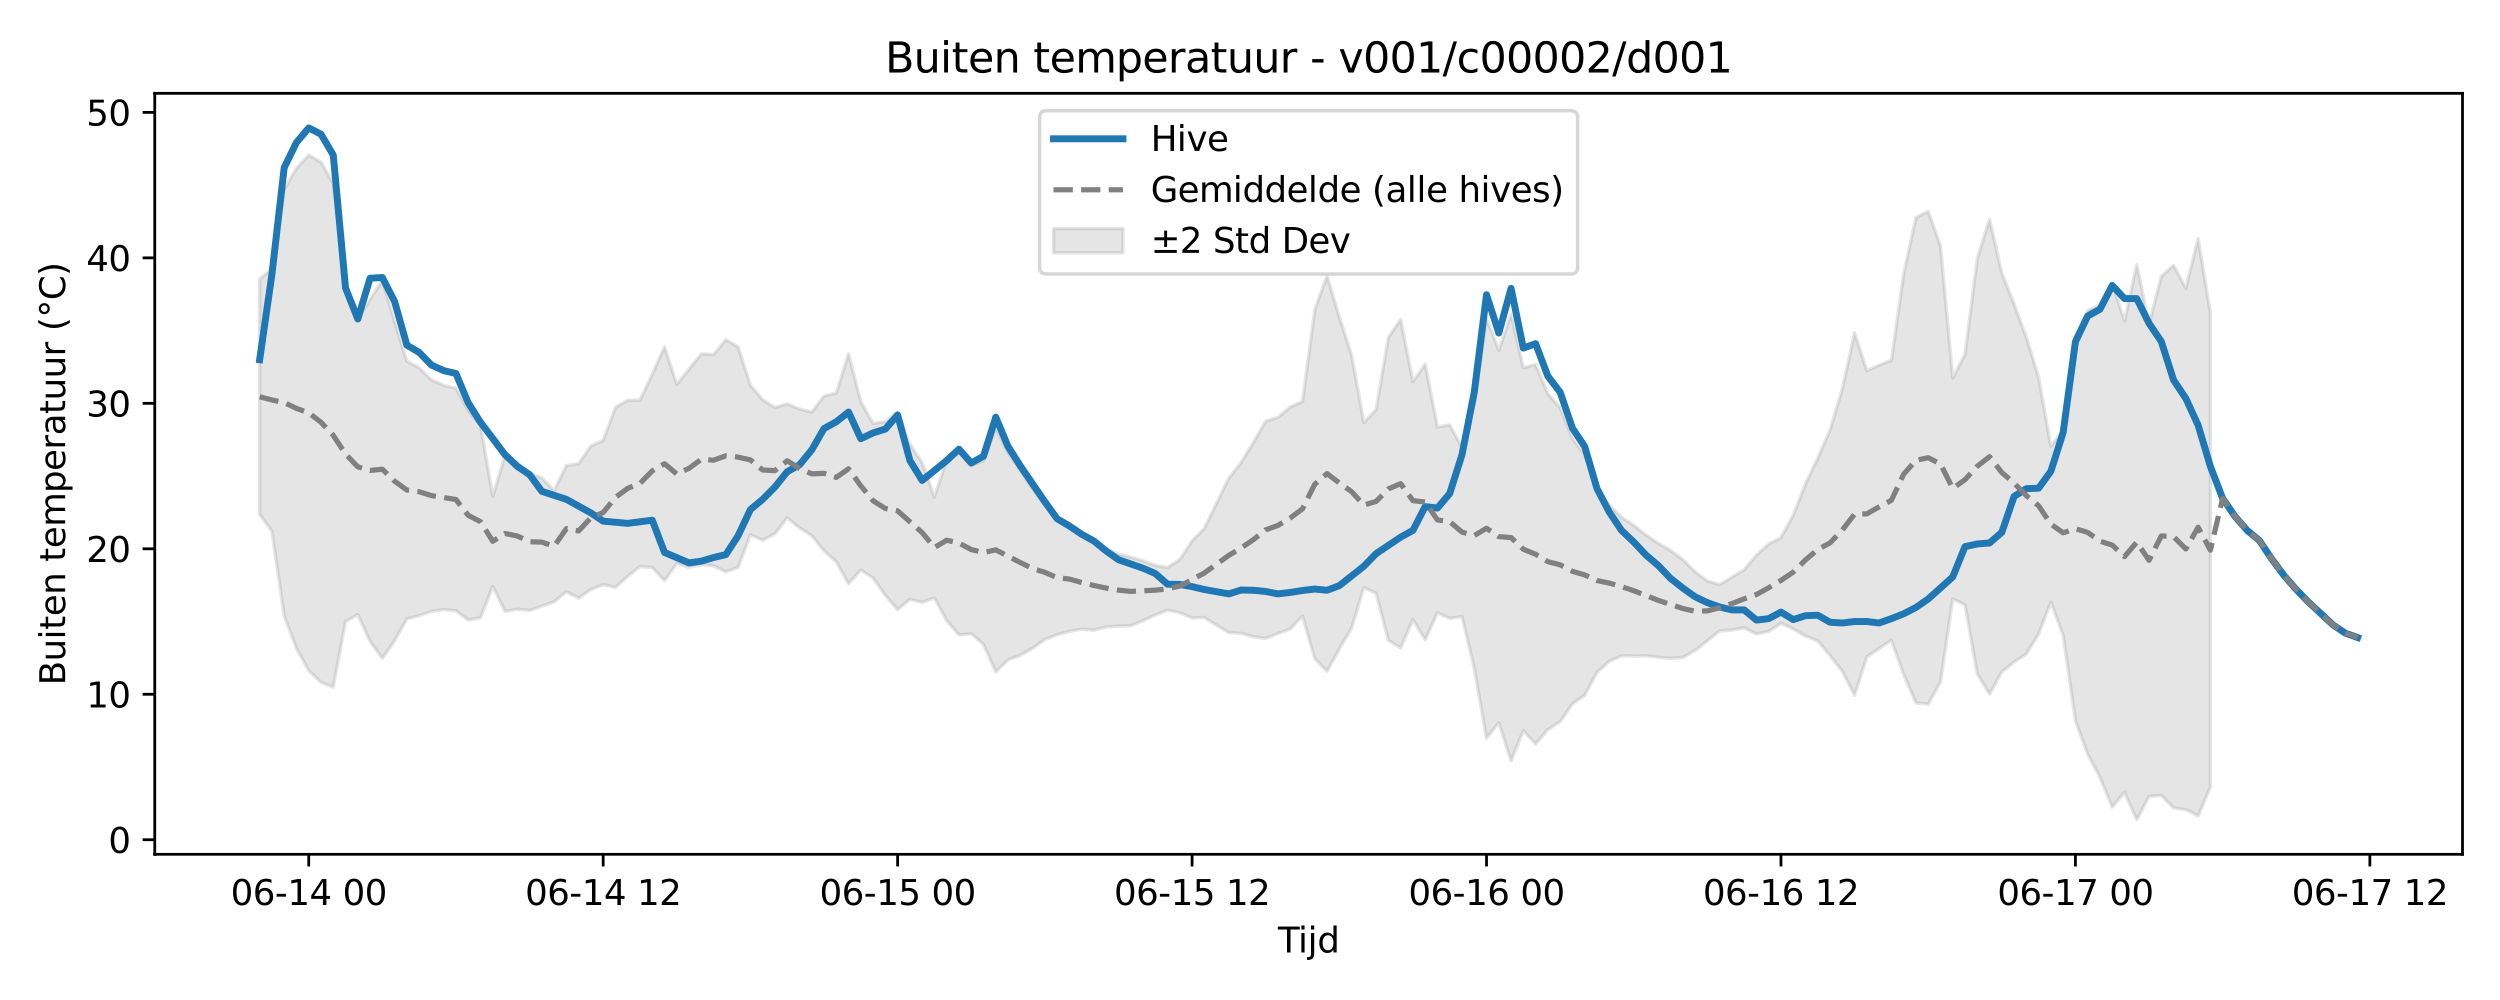 <?xml version="1.0" encoding="utf-8" standalone="no"?>
<!DOCTYPE svg PUBLIC "-//W3C//DTD SVG 1.1//EN"
  "http://www.w3.org/Graphics/SVG/1.1/DTD/svg11.dtd">
<svg xmlns:xlink="http://www.w3.org/1999/xlink" width="720pt" height="288pt" viewBox="0 0 720 288" xmlns="http://www.w3.org/2000/svg" version="1.1">
 <defs>
  <style type="text/css">*{stroke-linejoin: round; stroke-linecap: butt}</style>
 </defs>
 <g id="figure_1">
  <g id="patch_1">
   <path d="M 0 288 
L 720 288 
L 720 0 
L 0 0 
z
" style="fill: #ffffff"/>
  </g>
  <g id="axes_1">
   <g id="patch_2">
    <path d="M 44.57 246.04 
L 709.2 246.04 
L 709.2 26.88 
L 44.57 26.88 
z
" style="fill: #ffffff"/>
   </g>
   <g id="FillBetweenPolyCollection_1">
    <defs>
     <path id="m8bf4bd8582" d="M 74.78 -207.589 
L 74.78 -139.859 
L 78.314 -135.017 
L 81.847 -110.651 
L 85.381 -101.262 
L 88.914 -94.864 
L 92.447 -91.482 
L 95.981 -90.11 
L 99.514 -108.978 
L 103.048 -110.98 
L 106.581 -103.283 
L 110.114 -98.394 
L 113.648 -103.478 
L 117.181 -109.773 
L 120.714 -110.682 
L 124.248 -111.905 
L 127.781 -112.441 
L 131.315 -112.078 
L 134.848 -109.432 
L 138.381 -110.08 
L 141.915 -119.134 
L 145.448 -111.91 
L 148.982 -112.544 
L 152.515 -112.17 
L 156.048 -113.407 
L 159.582 -114.688 
L 163.115 -117.56 
L 166.649 -115.752 
L 170.182 -118.211 
L 173.715 -119.646 
L 177.249 -118.806 
L 180.782 -122.044 
L 184.315 -124.818 
L 187.849 -124.566 
L 191.382 -120.768 
L 194.916 -125.685 
L 198.449 -124.564 
L 201.982 -125.392 
L 205.516 -125.04 
L 209.049 -123.298 
L 212.583 -124.63 
L 216.116 -134.003 
L 219.649 -132.413 
L 223.183 -134.28 
L 226.716 -138.903 
L 230.249 -135.988 
L 233.783 -133.735 
L 237.316 -129.403 
L 240.85 -126.194 
L 244.383 -119.881 
L 247.916 -123.826 
L 251.45 -121.517 
L 254.983 -116.523 
L 258.517 -112.433 
L 262.05 -115.367 
L 265.583 -114.544 
L 269.117 -115.783 
L 272.65 -109.271 
L 276.183 -105.159 
L 279.717 -105.46 
L 283.25 -102.414 
L 286.784 -94.486 
L 290.317 -97.963 
L 293.85 -99.29 
L 297.384 -101.315 
L 300.917 -103.816 
L 304.451 -105.207 
L 307.984 -106.164 
L 311.517 -106.779 
L 315.051 -106.515 
L 318.584 -107.427 
L 322.118 -107.675 
L 325.651 -107.81 
L 329.184 -109.226 
L 332.718 -110.881 
L 336.251 -112.264 
L 339.784 -111.561 
L 343.318 -110.006 
L 346.851 -110.174 
L 350.385 -107.899 
L 353.918 -105.827 
L 357.451 -105.582 
L 360.985 -104.588 
L 364.518 -104.125 
L 368.052 -105.545 
L 371.585 -106.841 
L 375.118 -110.577 
L 378.652 -98.306 
L 382.185 -94.664 
L 385.718 -101.119 
L 389.252 -107.069 
L 392.785 -118.784 
L 396.319 -117.172 
L 399.852 -103.568 
L 403.385 -101.423 
L 406.919 -109.545 
L 410.452 -103.726 
L 413.986 -111.502 
L 417.519 -109.914 
L 421.052 -110.437 
L 424.586 -95.571 
L 428.119 -75.434 
L 431.652 -79.833 
L 435.186 -68.874 
L 438.719 -77.582 
L 442.253 -73.723 
L 445.786 -77.87 
L 449.319 -80.141 
L 452.853 -85.26 
L 456.386 -87.762 
L 459.92 -94.34 
L 463.453 -97.515 
L 466.986 -99.133 
L 470.52 -99.049 
L 474.053 -99.138 
L 477.587 -98.691 
L 481.12 -98.407 
L 484.653 -98.657 
L 488.187 -100.614 
L 491.72 -103.474 
L 495.253 -106.267 
L 498.787 -106.54 
L 502.32 -107.209 
L 505.854 -105.403 
L 509.387 -106.159 
L 512.92 -108.513 
L 516.454 -106.842 
L 519.987 -104.815 
L 523.521 -103.427 
L 527.054 -99.19 
L 530.587 -94.705 
L 534.121 -87.765 
L 537.654 -98.809 
L 541.187 -101.226 
L 544.721 -103.608 
L 548.254 -93.749 
L 551.788 -85.552 
L 555.321 -85.194 
L 558.854 -91.561 
L 562.388 -115.525 
L 565.921 -113.79 
L 569.455 -93.929 
L 572.988 -88.104 
L 576.521 -94.476 
L 580.055 -97.315 
L 583.588 -99.662 
L 587.121 -105.392 
L 590.655 -114.605 
L 594.188 -105.003 
L 597.722 -80.444 
L 601.255 -70.799 
L 604.788 -64.14 
L 608.322 -55.531 
L 611.855 -59.831 
L 615.389 -51.922 
L 618.922 -58.648 
L 622.455 -58.917 
L 625.989 -55.3 
L 629.522 -54.83 
L 633.056 -53.016 
L 636.589 -61.328 
L 636.589 -197.794 
L 636.589 -197.794 
L 633.056 -219.303 
L 629.522 -204.967 
L 625.989 -211.572 
L 622.455 -208.409 
L 618.922 -194.608 
L 615.389 -211.767 
L 611.855 -195.551 
L 608.322 -206.5 
L 604.788 -200.126 
L 601.255 -198.54 
L 597.722 -191.014 
L 594.188 -164.104 
L 590.655 -159.489 
L 587.121 -179.275 
L 583.588 -190.83 
L 580.055 -200.439 
L 576.521 -209.343 
L 572.988 -224.851 
L 569.455 -213.521 
L 565.921 -185.939 
L 562.388 -179.117 
L 558.854 -217.225 
L 555.321 -227.143 
L 551.788 -225.349 
L 548.254 -209.113 
L 544.721 -184.211 
L 541.187 -182.843 
L 537.654 -181.21 
L 534.121 -192.114 
L 530.587 -175.998 
L 527.054 -164.111 
L 523.521 -156.044 
L 519.987 -148.692 
L 516.454 -139.602 
L 512.92 -133.163 
L 509.387 -131.307 
L 505.854 -128.134 
L 502.32 -123.874 
L 498.787 -121.79 
L 495.253 -119.629 
L 491.72 -120.667 
L 488.187 -123.307 
L 484.653 -126.84 
L 481.12 -129.444 
L 477.587 -131.494 
L 474.053 -133.9 
L 470.52 -136.702 
L 466.986 -138.992 
L 463.453 -142.625 
L 459.92 -147.276 
L 456.386 -157.086 
L 452.853 -161.663 
L 449.319 -170.532 
L 445.786 -174.598 
L 442.253 -183.015 
L 438.719 -182.069 
L 435.186 -197.48 
L 431.652 -187.079 
L 428.119 -196.306 
L 424.586 -171.94 
L 421.052 -159.069 
L 417.519 -165.616 
L 413.986 -165.026 
L 410.452 -183.136 
L 406.919 -178.075 
L 403.385 -195.973 
L 399.852 -190.834 
L 396.319 -170.009 
L 392.785 -166.282 
L 389.252 -185.778 
L 385.718 -196.715 
L 382.185 -208.537 
L 378.652 -198.77 
L 375.118 -172.335 
L 371.585 -170.764 
L 368.052 -167.811 
L 364.518 -166.697 
L 360.985 -160.588 
L 357.451 -154.787 
L 353.918 -150.312 
L 350.385 -143.073 
L 346.851 -135.791 
L 343.318 -132.209 
L 339.784 -126.843 
L 336.251 -124.584 
L 332.718 -125.169 
L 329.184 -126.485 
L 325.651 -127.542 
L 322.118 -128.415 
L 318.584 -129.82 
L 315.051 -132.228 
L 311.517 -133.7 
L 307.984 -136.29 
L 304.451 -138.085 
L 300.917 -142.528 
L 297.384 -147.224 
L 293.85 -152.68 
L 290.317 -157.598 
L 286.784 -164.805 
L 283.25 -155.282 
L 279.717 -153.991 
L 276.183 -158.022 
L 272.65 -155.567 
L 269.117 -144.852 
L 265.583 -154.683 
L 262.05 -160.123 
L 258.517 -169.322 
L 254.983 -166.588 
L 251.45 -166.023 
L 247.916 -172.332 
L 244.383 -186.093 
L 240.85 -174.832 
L 237.316 -173.937 
L 233.783 -169.326 
L 230.249 -170.185 
L 226.716 -171.698 
L 223.183 -170.636 
L 219.649 -172.882 
L 216.116 -177.078 
L 212.583 -188.067 
L 209.049 -190.156 
L 205.516 -185.881 
L 201.982 -186.088 
L 198.449 -181.689 
L 194.916 -177.296 
L 191.382 -188.114 
L 187.849 -180.21 
L 184.315 -172.736 
L 180.782 -172.698 
L 177.249 -170.666 
L 173.715 -161.151 
L 170.182 -159.554 
L 166.649 -154.432 
L 163.115 -153.92 
L 159.582 -146.692 
L 156.048 -150.334 
L 152.515 -151.789 
L 148.982 -154.727 
L 145.448 -156.798 
L 141.915 -145.085 
L 138.381 -165.45 
L 134.848 -169.73 
L 131.315 -176.2 
L 127.781 -177.014 
L 124.248 -178.627 
L 120.714 -182.085 
L 117.181 -183.971 
L 113.648 -195.354 
L 110.114 -207.323 
L 106.581 -201.733 
L 103.048 -196.134 
L 99.514 -205.491 
L 95.981 -235.135 
L 92.447 -241.304 
L 88.914 -243.308 
L 85.381 -239.503 
L 81.847 -233.465 
L 78.314 -210.616 
L 74.78 -207.589 
z
" style="stroke: #808080; stroke-opacity: 0.2"/>
    </defs>
    <g clip-path="url(#p9cb19b3283)">
     <use xlink:href="#m8bf4bd8582" x="0" y="288" style="fill: #808080; fill-opacity: 0.2; stroke: #808080; stroke-opacity: 0.2"/>
    </g>
   </g>
   <g id="matplotlib.axis_1">
    <g id="xtick_1">
     <g id="line2d_1">
      <defs>
       <path id="md5f2232ec2" d="M 0 0 
L 0 3.5 
" style="stroke: #000000; stroke-width: 0.8"/>
      </defs>
      <g>
       <use xlink:href="#md5f2232ec2" x="88.914" y="246.04" style="stroke: #000000; stroke-width: 0.8"/>
      </g>
     </g>
     <g id="text_1">
      <!-- 06-14 00 -->
      <g transform="translate(66.434 260.638) scale(0.1 -0.1)">
       <defs>
        <path id="DejaVuSans-30" d="M 2034 4250 
Q 1547 4250 1301 3770 
Q 1056 3291 1056 2328 
Q 1056 1369 1301 889 
Q 1547 409 2034 409 
Q 2525 409 2770 889 
Q 3016 1369 3016 2328 
Q 3016 3291 2770 3770 
Q 2525 4250 2034 4250 
z
M 2034 4750 
Q 2819 4750 3233 4129 
Q 3647 3509 3647 2328 
Q 3647 1150 3233 529 
Q 2819 -91 2034 -91 
Q 1250 -91 836 529 
Q 422 1150 422 2328 
Q 422 3509 836 4129 
Q 1250 4750 2034 4750 
z
" transform="scale(0.016)"/>
        <path id="DejaVuSans-36" d="M 2113 2584 
Q 1688 2584 1439 2293 
Q 1191 2003 1191 1497 
Q 1191 994 1439 701 
Q 1688 409 2113 409 
Q 2538 409 2786 701 
Q 3034 994 3034 1497 
Q 3034 2003 2786 2293 
Q 2538 2584 2113 2584 
z
M 3366 4563 
L 3366 3988 
Q 3128 4100 2886 4159 
Q 2644 4219 2406 4219 
Q 1781 4219 1451 3797 
Q 1122 3375 1075 2522 
Q 1259 2794 1537 2939 
Q 1816 3084 2150 3084 
Q 2853 3084 3261 2657 
Q 3669 2231 3669 1497 
Q 3669 778 3244 343 
Q 2819 -91 2113 -91 
Q 1303 -91 875 529 
Q 447 1150 447 2328 
Q 447 3434 972 4092 
Q 1497 4750 2381 4750 
Q 2619 4750 2861 4703 
Q 3103 4656 3366 4563 
z
" transform="scale(0.016)"/>
        <path id="DejaVuSans-2d" d="M 313 2009 
L 1997 2009 
L 1997 1497 
L 313 1497 
L 313 2009 
z
" transform="scale(0.016)"/>
        <path id="DejaVuSans-31" d="M 794 531 
L 1825 531 
L 1825 4091 
L 703 3866 
L 703 4441 
L 1819 4666 
L 2450 4666 
L 2450 531 
L 3481 531 
L 3481 0 
L 794 0 
L 794 531 
z
" transform="scale(0.016)"/>
        <path id="DejaVuSans-34" d="M 2419 4116 
L 825 1625 
L 2419 1625 
L 2419 4116 
z
M 2253 4666 
L 3047 4666 
L 3047 1625 
L 3713 1625 
L 3713 1100 
L 3047 1100 
L 3047 0 
L 2419 0 
L 2419 1100 
L 313 1100 
L 313 1709 
L 2253 4666 
z
" transform="scale(0.016)"/>
        <path id="DejaVuSans-20" transform="scale(0.016)"/>
       </defs>
       <use xlink:href="#DejaVuSans-30"/>
       <use xlink:href="#DejaVuSans-36" transform="translate(63.623 0)"/>
       <use xlink:href="#DejaVuSans-2d" transform="translate(127.246 0)"/>
       <use xlink:href="#DejaVuSans-31" transform="translate(163.33 0)"/>
       <use xlink:href="#DejaVuSans-34" transform="translate(226.953 0)"/>
       <use xlink:href="#DejaVuSans-20" transform="translate(290.576 0)"/>
       <use xlink:href="#DejaVuSans-30" transform="translate(322.363 0)"/>
       <use xlink:href="#DejaVuSans-30" transform="translate(385.986 0)"/>
      </g>
     </g>
    </g>
    <g id="xtick_2">
     <g id="line2d_2">
      <g>
       <use xlink:href="#md5f2232ec2" x="173.715" y="246.04" style="stroke: #000000; stroke-width: 0.8"/>
      </g>
     </g>
     <g id="text_2">
      <!-- 06-14 12 -->
      <g transform="translate(151.235 260.638) scale(0.1 -0.1)">
       <defs>
        <path id="DejaVuSans-32" d="M 1228 531 
L 3431 531 
L 3431 0 
L 469 0 
L 469 531 
Q 828 903 1448 1529 
Q 2069 2156 2228 2338 
Q 2531 2678 2651 2914 
Q 2772 3150 2772 3378 
Q 2772 3750 2511 3984 
Q 2250 4219 1831 4219 
Q 1534 4219 1204 4116 
Q 875 4013 500 3803 
L 500 4441 
Q 881 4594 1212 4672 
Q 1544 4750 1819 4750 
Q 2544 4750 2975 4387 
Q 3406 4025 3406 3419 
Q 3406 3131 3298 2873 
Q 3191 2616 2906 2266 
Q 2828 2175 2409 1742 
Q 1991 1309 1228 531 
z
" transform="scale(0.016)"/>
       </defs>
       <use xlink:href="#DejaVuSans-30"/>
       <use xlink:href="#DejaVuSans-36" transform="translate(63.623 0)"/>
       <use xlink:href="#DejaVuSans-2d" transform="translate(127.246 0)"/>
       <use xlink:href="#DejaVuSans-31" transform="translate(163.33 0)"/>
       <use xlink:href="#DejaVuSans-34" transform="translate(226.953 0)"/>
       <use xlink:href="#DejaVuSans-20" transform="translate(290.576 0)"/>
       <use xlink:href="#DejaVuSans-31" transform="translate(322.363 0)"/>
       <use xlink:href="#DejaVuSans-32" transform="translate(385.986 0)"/>
      </g>
     </g>
    </g>
    <g id="xtick_3">
     <g id="line2d_3">
      <g>
       <use xlink:href="#md5f2232ec2" x="258.517" y="246.04" style="stroke: #000000; stroke-width: 0.8"/>
      </g>
     </g>
     <g id="text_3">
      <!-- 06-15 00 -->
      <g transform="translate(236.036 260.638) scale(0.1 -0.1)">
       <defs>
        <path id="DejaVuSans-35" d="M 691 4666 
L 3169 4666 
L 3169 4134 
L 1269 4134 
L 1269 2991 
Q 1406 3038 1543 3061 
Q 1681 3084 1819 3084 
Q 2600 3084 3056 2656 
Q 3513 2228 3513 1497 
Q 3513 744 3044 326 
Q 2575 -91 1722 -91 
Q 1428 -91 1123 -41 
Q 819 9 494 109 
L 494 744 
Q 775 591 1075 516 
Q 1375 441 1709 441 
Q 2250 441 2565 725 
Q 2881 1009 2881 1497 
Q 2881 1984 2565 2268 
Q 2250 2553 1709 2553 
Q 1456 2553 1204 2497 
Q 953 2441 691 2322 
L 691 4666 
z
" transform="scale(0.016)"/>
       </defs>
       <use xlink:href="#DejaVuSans-30"/>
       <use xlink:href="#DejaVuSans-36" transform="translate(63.623 0)"/>
       <use xlink:href="#DejaVuSans-2d" transform="translate(127.246 0)"/>
       <use xlink:href="#DejaVuSans-31" transform="translate(163.33 0)"/>
       <use xlink:href="#DejaVuSans-35" transform="translate(226.953 0)"/>
       <use xlink:href="#DejaVuSans-20" transform="translate(290.576 0)"/>
       <use xlink:href="#DejaVuSans-30" transform="translate(322.363 0)"/>
       <use xlink:href="#DejaVuSans-30" transform="translate(385.986 0)"/>
      </g>
     </g>
    </g>
    <g id="xtick_4">
     <g id="line2d_4">
      <g>
       <use xlink:href="#md5f2232ec2" x="343.318" y="246.04" style="stroke: #000000; stroke-width: 0.8"/>
      </g>
     </g>
     <g id="text_4">
      <!-- 06-15 12 -->
      <g transform="translate(320.837 260.638) scale(0.1 -0.1)">
       <use xlink:href="#DejaVuSans-30"/>
       <use xlink:href="#DejaVuSans-36" transform="translate(63.623 0)"/>
       <use xlink:href="#DejaVuSans-2d" transform="translate(127.246 0)"/>
       <use xlink:href="#DejaVuSans-31" transform="translate(163.33 0)"/>
       <use xlink:href="#DejaVuSans-35" transform="translate(226.953 0)"/>
       <use xlink:href="#DejaVuSans-20" transform="translate(290.576 0)"/>
       <use xlink:href="#DejaVuSans-31" transform="translate(322.363 0)"/>
       <use xlink:href="#DejaVuSans-32" transform="translate(385.986 0)"/>
      </g>
     </g>
    </g>
    <g id="xtick_5">
     <g id="line2d_5">
      <g>
       <use xlink:href="#md5f2232ec2" x="428.119" y="246.04" style="stroke: #000000; stroke-width: 0.8"/>
      </g>
     </g>
     <g id="text_5">
      <!-- 06-16 00 -->
      <g transform="translate(405.639 260.638) scale(0.1 -0.1)">
       <use xlink:href="#DejaVuSans-30"/>
       <use xlink:href="#DejaVuSans-36" transform="translate(63.623 0)"/>
       <use xlink:href="#DejaVuSans-2d" transform="translate(127.246 0)"/>
       <use xlink:href="#DejaVuSans-31" transform="translate(163.33 0)"/>
       <use xlink:href="#DejaVuSans-36" transform="translate(226.953 0)"/>
       <use xlink:href="#DejaVuSans-20" transform="translate(290.576 0)"/>
       <use xlink:href="#DejaVuSans-30" transform="translate(322.363 0)"/>
       <use xlink:href="#DejaVuSans-30" transform="translate(385.986 0)"/>
      </g>
     </g>
    </g>
    <g id="xtick_6">
     <g id="line2d_6">
      <g>
       <use xlink:href="#md5f2232ec2" x="512.92" y="246.04" style="stroke: #000000; stroke-width: 0.8"/>
      </g>
     </g>
     <g id="text_6">
      <!-- 06-16 12 -->
      <g transform="translate(490.44 260.638) scale(0.1 -0.1)">
       <use xlink:href="#DejaVuSans-30"/>
       <use xlink:href="#DejaVuSans-36" transform="translate(63.623 0)"/>
       <use xlink:href="#DejaVuSans-2d" transform="translate(127.246 0)"/>
       <use xlink:href="#DejaVuSans-31" transform="translate(163.33 0)"/>
       <use xlink:href="#DejaVuSans-36" transform="translate(226.953 0)"/>
       <use xlink:href="#DejaVuSans-20" transform="translate(290.576 0)"/>
       <use xlink:href="#DejaVuSans-31" transform="translate(322.363 0)"/>
       <use xlink:href="#DejaVuSans-32" transform="translate(385.986 0)"/>
      </g>
     </g>
    </g>
    <g id="xtick_7">
     <g id="line2d_7">
      <g>
       <use xlink:href="#md5f2232ec2" x="597.722" y="246.04" style="stroke: #000000; stroke-width: 0.8"/>
      </g>
     </g>
     <g id="text_7">
      <!-- 06-17 00 -->
      <g transform="translate(575.241 260.638) scale(0.1 -0.1)">
       <defs>
        <path id="DejaVuSans-37" d="M 525 4666 
L 3525 4666 
L 3525 4397 
L 1831 0 
L 1172 0 
L 2766 4134 
L 525 4134 
L 525 4666 
z
" transform="scale(0.016)"/>
       </defs>
       <use xlink:href="#DejaVuSans-30"/>
       <use xlink:href="#DejaVuSans-36" transform="translate(63.623 0)"/>
       <use xlink:href="#DejaVuSans-2d" transform="translate(127.246 0)"/>
       <use xlink:href="#DejaVuSans-31" transform="translate(163.33 0)"/>
       <use xlink:href="#DejaVuSans-37" transform="translate(226.953 0)"/>
       <use xlink:href="#DejaVuSans-20" transform="translate(290.576 0)"/>
       <use xlink:href="#DejaVuSans-30" transform="translate(322.363 0)"/>
       <use xlink:href="#DejaVuSans-30" transform="translate(385.986 0)"/>
      </g>
     </g>
    </g>
    <g id="xtick_8">
     <g id="line2d_8">
      <g>
       <use xlink:href="#md5f2232ec2" x="682.523" y="246.04" style="stroke: #000000; stroke-width: 0.8"/>
      </g>
     </g>
     <g id="text_8">
      <!-- 06-17 12 -->
      <g transform="translate(660.042 260.638) scale(0.1 -0.1)">
       <use xlink:href="#DejaVuSans-30"/>
       <use xlink:href="#DejaVuSans-36" transform="translate(63.623 0)"/>
       <use xlink:href="#DejaVuSans-2d" transform="translate(127.246 0)"/>
       <use xlink:href="#DejaVuSans-31" transform="translate(163.33 0)"/>
       <use xlink:href="#DejaVuSans-37" transform="translate(226.953 0)"/>
       <use xlink:href="#DejaVuSans-20" transform="translate(290.576 0)"/>
       <use xlink:href="#DejaVuSans-31" transform="translate(322.363 0)"/>
       <use xlink:href="#DejaVuSans-32" transform="translate(385.986 0)"/>
      </g>
     </g>
    </g>
    <g id="text_9">
     <!-- Tijd -->
     <g transform="translate(368.035 274.317) scale(0.1 -0.1)">
      <defs>
       <path id="DejaVuSans-54" d="M -19 4666 
L 3928 4666 
L 3928 4134 
L 2272 4134 
L 2272 0 
L 1638 0 
L 1638 4134 
L -19 4134 
L -19 4666 
z
" transform="scale(0.016)"/>
       <path id="DejaVuSans-69" d="M 603 3500 
L 1178 3500 
L 1178 0 
L 603 0 
L 603 3500 
z
M 603 4863 
L 1178 4863 
L 1178 4134 
L 603 4134 
L 603 4863 
z
" transform="scale(0.016)"/>
       <path id="DejaVuSans-6a" d="M 603 3500 
L 1178 3500 
L 1178 -63 
Q 1178 -731 923 -1031 
Q 669 -1331 103 -1331 
L -116 -1331 
L -116 -844 
L 38 -844 
Q 366 -844 484 -692 
Q 603 -541 603 -63 
L 603 3500 
z
M 603 4863 
L 1178 4863 
L 1178 4134 
L 603 4134 
L 603 4863 
z
" transform="scale(0.016)"/>
       <path id="DejaVuSans-64" d="M 2906 2969 
L 2906 4863 
L 3481 4863 
L 3481 0 
L 2906 0 
L 2906 525 
Q 2725 213 2448 61 
Q 2172 -91 1784 -91 
Q 1150 -91 751 415 
Q 353 922 353 1747 
Q 353 2572 751 3078 
Q 1150 3584 1784 3584 
Q 2172 3584 2448 3432 
Q 2725 3281 2906 2969 
z
M 947 1747 
Q 947 1113 1208 752 
Q 1469 391 1925 391 
Q 2381 391 2643 752 
Q 2906 1113 2906 1747 
Q 2906 2381 2643 2742 
Q 2381 3103 1925 3103 
Q 1469 3103 1208 2742 
Q 947 2381 947 1747 
z
" transform="scale(0.016)"/>
      </defs>
      <use xlink:href="#DejaVuSans-54"/>
      <use xlink:href="#DejaVuSans-69" transform="translate(57.959 0)"/>
      <use xlink:href="#DejaVuSans-6a" transform="translate(85.742 0)"/>
      <use xlink:href="#DejaVuSans-64" transform="translate(113.525 0)"/>
     </g>
    </g>
   </g>
   <g id="matplotlib.axis_2">
    <g id="ytick_1">
     <g id="line2d_9">
      <defs>
       <path id="m3a9e71473a" d="M 0 0 
L -3.5 0 
" style="stroke: #000000; stroke-width: 0.8"/>
      </defs>
      <g>
       <use xlink:href="#m3a9e71473a" x="44.57" y="241.843" style="stroke: #000000; stroke-width: 0.8"/>
      </g>
     </g>
     <g id="text_10">
      <!-- 0 -->
      <g transform="translate(31.207 245.642) scale(0.1 -0.1)">
       <use xlink:href="#DejaVuSans-30"/>
      </g>
     </g>
    </g>
    <g id="ytick_2">
     <g id="line2d_10">
      <g>
       <use xlink:href="#m3a9e71473a" x="44.57" y="199.949" style="stroke: #000000; stroke-width: 0.8"/>
      </g>
     </g>
     <g id="text_11">
      <!-- 10 -->
      <g transform="translate(24.845 203.748) scale(0.1 -0.1)">
       <use xlink:href="#DejaVuSans-31"/>
       <use xlink:href="#DejaVuSans-30" transform="translate(63.623 0)"/>
      </g>
     </g>
    </g>
    <g id="ytick_3">
     <g id="line2d_11">
      <g>
       <use xlink:href="#m3a9e71473a" x="44.57" y="158.055" style="stroke: #000000; stroke-width: 0.8"/>
      </g>
     </g>
     <g id="text_12">
      <!-- 20 -->
      <g transform="translate(24.845 161.854) scale(0.1 -0.1)">
       <use xlink:href="#DejaVuSans-32"/>
       <use xlink:href="#DejaVuSans-30" transform="translate(63.623 0)"/>
      </g>
     </g>
    </g>
    <g id="ytick_4">
     <g id="line2d_12">
      <g>
       <use xlink:href="#m3a9e71473a" x="44.57" y="116.161" style="stroke: #000000; stroke-width: 0.8"/>
      </g>
     </g>
     <g id="text_13">
      <!-- 30 -->
      <g transform="translate(24.845 119.96) scale(0.1 -0.1)">
       <defs>
        <path id="DejaVuSans-33" d="M 2597 2516 
Q 3050 2419 3304 2112 
Q 3559 1806 3559 1356 
Q 3559 666 3084 287 
Q 2609 -91 1734 -91 
Q 1441 -91 1130 -33 
Q 819 25 488 141 
L 488 750 
Q 750 597 1062 519 
Q 1375 441 1716 441 
Q 2309 441 2620 675 
Q 2931 909 2931 1356 
Q 2931 1769 2642 2001 
Q 2353 2234 1838 2234 
L 1294 2234 
L 1294 2753 
L 1863 2753 
Q 2328 2753 2575 2939 
Q 2822 3125 2822 3475 
Q 2822 3834 2567 4026 
Q 2313 4219 1838 4219 
Q 1578 4219 1281 4162 
Q 984 4106 628 3988 
L 628 4550 
Q 988 4650 1302 4700 
Q 1616 4750 1894 4750 
Q 2613 4750 3031 4423 
Q 3450 4097 3450 3541 
Q 3450 3153 3228 2886 
Q 3006 2619 2597 2516 
z
" transform="scale(0.016)"/>
       </defs>
       <use xlink:href="#DejaVuSans-33"/>
       <use xlink:href="#DejaVuSans-30" transform="translate(63.623 0)"/>
      </g>
     </g>
    </g>
    <g id="ytick_5">
     <g id="line2d_13">
      <g>
       <use xlink:href="#m3a9e71473a" x="44.57" y="74.267" style="stroke: #000000; stroke-width: 0.8"/>
      </g>
     </g>
     <g id="text_14">
      <!-- 40 -->
      <g transform="translate(24.845 78.066) scale(0.1 -0.1)">
       <use xlink:href="#DejaVuSans-34"/>
       <use xlink:href="#DejaVuSans-30" transform="translate(63.623 0)"/>
      </g>
     </g>
    </g>
    <g id="ytick_6">
     <g id="line2d_14">
      <g>
       <use xlink:href="#m3a9e71473a" x="44.57" y="32.373" style="stroke: #000000; stroke-width: 0.8"/>
      </g>
     </g>
     <g id="text_15">
      <!-- 50 -->
      <g transform="translate(24.845 36.172) scale(0.1 -0.1)">
       <use xlink:href="#DejaVuSans-35"/>
       <use xlink:href="#DejaVuSans-30" transform="translate(63.623 0)"/>
      </g>
     </g>
    </g>
    <g id="text_16">
     <!-- Buiten temperatuur (°C) -->
     <g transform="translate(18.765 197.355) rotate(-90) scale(0.1 -0.1)">
      <defs>
       <path id="DejaVuSans-42" d="M 1259 2228 
L 1259 519 
L 2272 519 
Q 2781 519 3026 730 
Q 3272 941 3272 1375 
Q 3272 1813 3026 2020 
Q 2781 2228 2272 2228 
L 1259 2228 
z
M 1259 4147 
L 1259 2741 
L 2194 2741 
Q 2656 2741 2882 2914 
Q 3109 3088 3109 3444 
Q 3109 3797 2882 3972 
Q 2656 4147 2194 4147 
L 1259 4147 
z
M 628 4666 
L 2241 4666 
Q 2963 4666 3353 4366 
Q 3744 4066 3744 3513 
Q 3744 3084 3544 2831 
Q 3344 2578 2956 2516 
Q 3422 2416 3680 2098 
Q 3938 1781 3938 1306 
Q 3938 681 3513 340 
Q 3088 0 2303 0 
L 628 0 
L 628 4666 
z
" transform="scale(0.016)"/>
       <path id="DejaVuSans-75" d="M 544 1381 
L 544 3500 
L 1119 3500 
L 1119 1403 
Q 1119 906 1312 657 
Q 1506 409 1894 409 
Q 2359 409 2629 706 
Q 2900 1003 2900 1516 
L 2900 3500 
L 3475 3500 
L 3475 0 
L 2900 0 
L 2900 538 
Q 2691 219 2414 64 
Q 2138 -91 1772 -91 
Q 1169 -91 856 284 
Q 544 659 544 1381 
z
M 1991 3584 
L 1991 3584 
z
" transform="scale(0.016)"/>
       <path id="DejaVuSans-74" d="M 1172 4494 
L 1172 3500 
L 2356 3500 
L 2356 3053 
L 1172 3053 
L 1172 1153 
Q 1172 725 1289 603 
Q 1406 481 1766 481 
L 2356 481 
L 2356 0 
L 1766 0 
Q 1100 0 847 248 
Q 594 497 594 1153 
L 594 3053 
L 172 3053 
L 172 3500 
L 594 3500 
L 594 4494 
L 1172 4494 
z
" transform="scale(0.016)"/>
       <path id="DejaVuSans-65" d="M 3597 1894 
L 3597 1613 
L 953 1613 
Q 991 1019 1311 708 
Q 1631 397 2203 397 
Q 2534 397 2845 478 
Q 3156 559 3463 722 
L 3463 178 
Q 3153 47 2828 -22 
Q 2503 -91 2169 -91 
Q 1331 -91 842 396 
Q 353 884 353 1716 
Q 353 2575 817 3079 
Q 1281 3584 2069 3584 
Q 2775 3584 3186 3129 
Q 3597 2675 3597 1894 
z
M 3022 2063 
Q 3016 2534 2758 2815 
Q 2500 3097 2075 3097 
Q 1594 3097 1305 2825 
Q 1016 2553 972 2059 
L 3022 2063 
z
" transform="scale(0.016)"/>
       <path id="DejaVuSans-6e" d="M 3513 2113 
L 3513 0 
L 2938 0 
L 2938 2094 
Q 2938 2591 2744 2837 
Q 2550 3084 2163 3084 
Q 1697 3084 1428 2787 
Q 1159 2491 1159 1978 
L 1159 0 
L 581 0 
L 581 3500 
L 1159 3500 
L 1159 2956 
Q 1366 3272 1645 3428 
Q 1925 3584 2291 3584 
Q 2894 3584 3203 3211 
Q 3513 2838 3513 2113 
z
" transform="scale(0.016)"/>
       <path id="DejaVuSans-6d" d="M 3328 2828 
Q 3544 3216 3844 3400 
Q 4144 3584 4550 3584 
Q 5097 3584 5394 3201 
Q 5691 2819 5691 2113 
L 5691 0 
L 5113 0 
L 5113 2094 
Q 5113 2597 4934 2840 
Q 4756 3084 4391 3084 
Q 3944 3084 3684 2787 
Q 3425 2491 3425 1978 
L 3425 0 
L 2847 0 
L 2847 2094 
Q 2847 2600 2669 2842 
Q 2491 3084 2119 3084 
Q 1678 3084 1418 2786 
Q 1159 2488 1159 1978 
L 1159 0 
L 581 0 
L 581 3500 
L 1159 3500 
L 1159 2956 
Q 1356 3278 1631 3431 
Q 1906 3584 2284 3584 
Q 2666 3584 2933 3390 
Q 3200 3197 3328 2828 
z
" transform="scale(0.016)"/>
       <path id="DejaVuSans-70" d="M 1159 525 
L 1159 -1331 
L 581 -1331 
L 581 3500 
L 1159 3500 
L 1159 2969 
Q 1341 3281 1617 3432 
Q 1894 3584 2278 3584 
Q 2916 3584 3314 3078 
Q 3713 2572 3713 1747 
Q 3713 922 3314 415 
Q 2916 -91 2278 -91 
Q 1894 -91 1617 61 
Q 1341 213 1159 525 
z
M 3116 1747 
Q 3116 2381 2855 2742 
Q 2594 3103 2138 3103 
Q 1681 3103 1420 2742 
Q 1159 2381 1159 1747 
Q 1159 1113 1420 752 
Q 1681 391 2138 391 
Q 2594 391 2855 752 
Q 3116 1113 3116 1747 
z
" transform="scale(0.016)"/>
       <path id="DejaVuSans-72" d="M 2631 2963 
Q 2534 3019 2420 3045 
Q 2306 3072 2169 3072 
Q 1681 3072 1420 2755 
Q 1159 2438 1159 1844 
L 1159 0 
L 581 0 
L 581 3500 
L 1159 3500 
L 1159 2956 
Q 1341 3275 1631 3429 
Q 1922 3584 2338 3584 
Q 2397 3584 2469 3576 
Q 2541 3569 2628 3553 
L 2631 2963 
z
" transform="scale(0.016)"/>
       <path id="DejaVuSans-61" d="M 2194 1759 
Q 1497 1759 1228 1600 
Q 959 1441 959 1056 
Q 959 750 1161 570 
Q 1363 391 1709 391 
Q 2188 391 2477 730 
Q 2766 1069 2766 1631 
L 2766 1759 
L 2194 1759 
z
M 3341 1997 
L 3341 0 
L 2766 0 
L 2766 531 
Q 2569 213 2275 61 
Q 1981 -91 1556 -91 
Q 1019 -91 701 211 
Q 384 513 384 1019 
Q 384 1609 779 1909 
Q 1175 2209 1959 2209 
L 2766 2209 
L 2766 2266 
Q 2766 2663 2505 2880 
Q 2244 3097 1772 3097 
Q 1472 3097 1187 3025 
Q 903 2953 641 2809 
L 641 3341 
Q 956 3463 1253 3523 
Q 1550 3584 1831 3584 
Q 2591 3584 2966 3190 
Q 3341 2797 3341 1997 
z
" transform="scale(0.016)"/>
       <path id="DejaVuSans-28" d="M 1984 4856 
Q 1566 4138 1362 3434 
Q 1159 2731 1159 2009 
Q 1159 1288 1364 580 
Q 1569 -128 1984 -844 
L 1484 -844 
Q 1016 -109 783 600 
Q 550 1309 550 2009 
Q 550 2706 781 3412 
Q 1013 4119 1484 4856 
L 1984 4856 
z
" transform="scale(0.016)"/>
       <path id="DejaVuSans-b0" d="M 1600 4347 
Q 1350 4347 1178 4173 
Q 1006 4000 1006 3750 
Q 1006 3503 1178 3333 
Q 1350 3163 1600 3163 
Q 1850 3163 2022 3333 
Q 2194 3503 2194 3750 
Q 2194 3997 2020 4172 
Q 1847 4347 1600 4347 
z
M 1600 4750 
Q 1800 4750 1984 4673 
Q 2169 4597 2303 4453 
Q 2447 4313 2519 4134 
Q 2591 3956 2591 3750 
Q 2591 3338 2302 3052 
Q 2013 2766 1594 2766 
Q 1172 2766 890 3047 
Q 609 3328 609 3750 
Q 609 4169 896 4459 
Q 1184 4750 1600 4750 
z
" transform="scale(0.016)"/>
       <path id="DejaVuSans-43" d="M 4122 4306 
L 4122 3641 
Q 3803 3938 3442 4084 
Q 3081 4231 2675 4231 
Q 1875 4231 1450 3742 
Q 1025 3253 1025 2328 
Q 1025 1406 1450 917 
Q 1875 428 2675 428 
Q 3081 428 3442 575 
Q 3803 722 4122 1019 
L 4122 359 
Q 3791 134 3420 21 
Q 3050 -91 2638 -91 
Q 1578 -91 968 557 
Q 359 1206 359 2328 
Q 359 3453 968 4101 
Q 1578 4750 2638 4750 
Q 3056 4750 3426 4639 
Q 3797 4528 4122 4306 
z
" transform="scale(0.016)"/>
       <path id="DejaVuSans-29" d="M 513 4856 
L 1013 4856 
Q 1481 4119 1714 3412 
Q 1947 2706 1947 2009 
Q 1947 1309 1714 600 
Q 1481 -109 1013 -844 
L 513 -844 
Q 928 -128 1133 580 
Q 1338 1288 1338 2009 
Q 1338 2731 1133 3434 
Q 928 4138 513 4856 
z
" transform="scale(0.016)"/>
      </defs>
      <use xlink:href="#DejaVuSans-42"/>
      <use xlink:href="#DejaVuSans-75" transform="translate(68.604 0)"/>
      <use xlink:href="#DejaVuSans-69" transform="translate(131.982 0)"/>
      <use xlink:href="#DejaVuSans-74" transform="translate(159.766 0)"/>
      <use xlink:href="#DejaVuSans-65" transform="translate(198.975 0)"/>
      <use xlink:href="#DejaVuSans-6e" transform="translate(260.498 0)"/>
      <use xlink:href="#DejaVuSans-20" transform="translate(323.877 0)"/>
      <use xlink:href="#DejaVuSans-74" transform="translate(355.664 0)"/>
      <use xlink:href="#DejaVuSans-65" transform="translate(394.873 0)"/>
      <use xlink:href="#DejaVuSans-6d" transform="translate(456.396 0)"/>
      <use xlink:href="#DejaVuSans-70" transform="translate(553.809 0)"/>
      <use xlink:href="#DejaVuSans-65" transform="translate(617.285 0)"/>
      <use xlink:href="#DejaVuSans-72" transform="translate(678.809 0)"/>
      <use xlink:href="#DejaVuSans-61" transform="translate(719.922 0)"/>
      <use xlink:href="#DejaVuSans-74" transform="translate(781.201 0)"/>
      <use xlink:href="#DejaVuSans-75" transform="translate(820.41 0)"/>
      <use xlink:href="#DejaVuSans-75" transform="translate(883.789 0)"/>
      <use xlink:href="#DejaVuSans-72" transform="translate(947.168 0)"/>
      <use xlink:href="#DejaVuSans-20" transform="translate(988.281 0)"/>
      <use xlink:href="#DejaVuSans-28" transform="translate(1020.068 0)"/>
      <use xlink:href="#DejaVuSans-b0" transform="translate(1059.082 0)"/>
      <use xlink:href="#DejaVuSans-43" transform="translate(1109.082 0)"/>
      <use xlink:href="#DejaVuSans-29" transform="translate(1178.906 0)"/>
     </g>
    </g>
   </g>
   <g id="line2d_15">
    <path d="M 74.78 103.593 
L 78.314 79.015 
L 81.847 48.293 
L 85.381 41.031 
L 88.914 36.842 
L 92.447 38.657 
L 95.981 44.662 
L 99.514 82.925 
L 103.048 91.863 
L 106.581 80.132 
L 110.114 79.923 
L 113.648 86.835 
L 117.181 99.403 
L 120.714 101.498 
L 124.248 105.129 
L 127.781 106.735 
L 131.315 107.573 
L 134.848 116.021 
L 138.381 121.607 
L 145.448 130.964 
L 148.982 134.315 
L 152.515 136.689 
L 156.048 141.507 
L 163.115 143.811 
L 170.182 147.721 
L 173.715 150.095 
L 180.782 150.724 
L 187.849 149.816 
L 191.382 159.102 
L 198.449 162.105 
L 201.982 161.616 
L 205.516 160.569 
L 209.049 159.731 
L 212.583 154.285 
L 216.116 146.744 
L 219.649 143.811 
L 223.183 140.25 
L 226.716 135.851 
L 230.249 133.896 
L 233.783 129.567 
L 237.316 123.423 
L 240.85 121.468 
L 244.383 118.675 
L 247.916 126.355 
L 251.45 124.679 
L 254.983 123.562 
L 258.517 119.513 
L 262.05 132.639 
L 265.583 138.365 
L 272.65 132.639 
L 276.183 129.358 
L 279.717 133.338 
L 283.25 131.383 
L 286.784 120.141 
L 290.317 128.59 
L 293.85 134.175 
L 300.917 144.509 
L 304.451 149.397 
L 307.984 151.492 
L 311.517 153.866 
L 315.051 155.821 
L 318.584 158.683 
L 322.118 161.197 
L 329.184 163.641 
L 332.718 165.177 
L 336.251 168.249 
L 339.784 168.319 
L 343.318 168.947 
L 346.851 169.785 
L 353.918 171.042 
L 357.451 169.925 
L 360.985 169.995 
L 364.518 170.344 
L 368.052 171.042 
L 371.585 170.623 
L 375.118 170.065 
L 378.652 169.646 
L 382.185 169.995 
L 385.718 168.668 
L 392.785 163.082 
L 396.319 159.451 
L 403.385 154.703 
L 406.919 152.748 
L 410.452 145.906 
L 413.986 146.325 
L 417.519 142.135 
L 421.052 130.964 
L 424.586 112.949 
L 428.119 84.88 
L 431.652 95.912 
L 435.186 83.065 
L 438.719 100.241 
L 442.253 98.985 
L 445.786 108.341 
L 449.319 112.949 
L 452.853 123.283 
L 456.386 128.59 
L 459.92 140.669 
L 463.453 147.442 
L 466.986 152.748 
L 470.52 156.1 
L 474.053 159.87 
L 477.587 162.873 
L 481.12 166.573 
L 484.653 169.366 
L 488.187 171.88 
L 491.72 173.556 
L 495.253 174.813 
L 498.787 175.65 
L 502.32 175.65 
L 505.854 178.583 
L 509.387 178.164 
L 512.92 176.279 
L 516.454 178.443 
L 519.987 177.326 
L 523.521 177.187 
L 527.054 179.211 
L 530.587 179.421 
L 534.121 179.002 
L 537.654 179.002 
L 541.187 179.421 
L 544.721 178.164 
L 548.254 176.768 
L 551.788 174.952 
L 555.321 172.508 
L 562.388 166.154 
L 565.921 157.427 
L 569.455 156.659 
L 572.988 156.379 
L 576.521 153.307 
L 580.055 142.973 
L 583.588 140.739 
L 587.121 140.599 
L 590.655 135.712 
L 594.188 124.54 
L 597.722 98.426 
L 601.255 91.025 
L 604.788 89.07 
L 608.322 82.227 
L 611.855 85.997 
L 615.389 85.997 
L 618.922 93.119 
L 622.455 98.356 
L 625.989 109.458 
L 629.522 114.765 
L 633.056 122.445 
L 636.589 134.315 
L 640.122 143.532 
L 643.656 148.699 
L 647.189 152.748 
L 650.722 155.681 
L 654.256 160.988 
L 657.789 165.736 
L 661.323 169.785 
L 664.856 173.416 
L 671.923 179.98 
L 675.456 182.353 
L 678.99 183.61 
L 678.99 183.61 
" clip-path="url(#p9cb19b3283)" style="fill: none; stroke: #1f77b4; stroke-width: 2; stroke-linecap: square"/>
   </g>
   <g id="line2d_16">
    <path d="M 74.78 114.276 
L 78.314 115.184 
L 81.847 115.942 
L 85.381 117.617 
L 88.914 118.914 
L 92.447 121.607 
L 95.981 125.378 
L 99.514 130.766 
L 103.048 134.443 
L 106.581 135.492 
L 110.114 135.141 
L 113.648 138.584 
L 117.181 141.128 
L 120.714 141.617 
L 124.248 142.734 
L 131.315 143.861 
L 134.848 148.419 
L 138.381 150.235 
L 141.915 155.89 
L 145.448 153.646 
L 148.982 154.364 
L 152.515 156.02 
L 156.048 156.13 
L 159.582 157.31 
L 163.115 152.26 
L 166.649 152.908 
L 170.182 149.118 
L 173.715 147.601 
L 177.249 143.264 
L 180.782 140.629 
L 184.315 139.223 
L 187.849 135.612 
L 191.382 133.559 
L 194.916 136.51 
L 198.449 134.874 
L 201.982 132.26 
L 205.516 132.54 
L 209.049 131.273 
L 212.583 131.652 
L 216.116 132.46 
L 219.649 135.352 
L 223.183 135.542 
L 226.716 132.699 
L 230.249 134.914 
L 233.783 136.47 
L 237.316 136.33 
L 240.85 137.487 
L 244.383 135.013 
L 247.916 139.921 
L 251.45 144.23 
L 254.983 146.444 
L 258.517 147.123 
L 265.583 153.387 
L 269.117 157.683 
L 272.65 155.581 
L 276.183 156.409 
L 279.717 158.274 
L 283.25 159.152 
L 286.784 158.354 
L 293.85 162.015 
L 297.384 163.731 
L 300.917 164.828 
L 304.451 166.354 
L 307.984 166.773 
L 311.517 167.76 
L 315.051 168.628 
L 318.584 169.376 
L 322.118 169.955 
L 325.651 170.324 
L 332.718 169.975 
L 336.251 169.576 
L 339.784 168.798 
L 346.851 165.017 
L 353.918 159.93 
L 357.451 157.816 
L 360.985 155.412 
L 364.518 152.589 
L 368.052 151.322 
L 371.585 149.197 
L 375.118 146.544 
L 378.652 139.462 
L 382.185 136.4 
L 385.718 139.083 
L 389.252 141.577 
L 392.785 145.467 
L 396.319 144.41 
L 399.852 140.799 
L 403.385 139.302 
L 406.919 144.19 
L 410.452 144.569 
L 413.986 149.736 
L 417.519 150.235 
L 421.052 153.247 
L 424.586 154.245 
L 428.119 152.13 
L 431.652 154.544 
L 435.186 154.823 
L 438.719 158.175 
L 442.253 159.631 
L 445.786 161.766 
L 449.319 162.663 
L 452.853 164.539 
L 456.386 165.576 
L 459.92 167.192 
L 463.453 167.93 
L 466.986 168.937 
L 470.52 170.124 
L 477.587 172.907 
L 484.653 175.251 
L 488.187 176.039 
L 491.72 175.93 
L 495.253 175.052 
L 498.787 173.835 
L 502.32 172.459 
L 505.854 171.232 
L 509.387 169.267 
L 512.92 167.162 
L 516.454 164.778 
L 519.987 161.247 
L 523.521 158.264 
L 527.054 156.349 
L 530.587 152.649 
L 534.121 148.06 
L 537.654 147.99 
L 541.187 145.966 
L 544.721 144.09 
L 548.254 136.569 
L 551.788 132.55 
L 555.321 131.831 
L 558.854 133.607 
L 562.388 140.679 
L 565.921 138.135 
L 569.455 134.275 
L 572.988 131.522 
L 576.521 136.091 
L 580.055 139.123 
L 583.588 142.754 
L 587.121 145.666 
L 590.655 150.953 
L 594.188 153.447 
L 597.722 152.271 
L 601.255 153.33 
L 604.788 155.867 
L 608.322 156.984 
L 611.855 160.309 
L 615.389 156.156 
L 618.922 161.372 
L 622.455 154.337 
L 625.989 154.564 
L 629.522 158.102 
L 633.056 151.841 
L 636.589 158.439 
L 640.122 143.532 
L 643.656 148.699 
L 647.189 152.748 
L 650.722 155.681 
L 654.256 160.988 
L 657.789 165.736 
L 661.323 169.785 
L 664.856 173.416 
L 671.923 179.98 
L 675.456 182.353 
L 678.99 183.61 
L 678.99 183.61 
" clip-path="url(#p9cb19b3283)" style="fill: none; stroke-dasharray: 5.55,2.4; stroke-dashoffset: 0; stroke: #808080; stroke-width: 1.5"/>
   </g>
   <g id="patch_3">
    <path d="M 44.57 246.04 
L 44.57 26.88 
" style="fill: none; stroke: #000000; stroke-width: 0.8; stroke-linejoin: miter; stroke-linecap: square"/>
   </g>
   <g id="patch_4">
    <path d="M 709.2 246.04 
L 709.2 26.88 
" style="fill: none; stroke: #000000; stroke-width: 0.8; stroke-linejoin: miter; stroke-linecap: square"/>
   </g>
   <g id="patch_5">
    <path d="M 44.57 246.04 
L 709.2 246.04 
" style="fill: none; stroke: #000000; stroke-width: 0.8; stroke-linejoin: miter; stroke-linecap: square"/>
   </g>
   <g id="patch_6">
    <path d="M 44.57 26.88 
L 709.2 26.88 
" style="fill: none; stroke: #000000; stroke-width: 0.8; stroke-linejoin: miter; stroke-linecap: square"/>
   </g>
   <g id="text_17">
    <!-- Buiten temperatuur - v001/c00002/d001 -->
    <g transform="translate(254.916 20.88) scale(0.12 -0.12)">
     <defs>
      <path id="DejaVuSans-76" d="M 191 3500 
L 800 3500 
L 1894 563 
L 2988 3500 
L 3597 3500 
L 2284 0 
L 1503 0 
L 191 3500 
z
" transform="scale(0.016)"/>
      <path id="DejaVuSans-2f" d="M 1625 4666 
L 2156 4666 
L 531 -594 
L 0 -594 
L 1625 4666 
z
" transform="scale(0.016)"/>
      <path id="DejaVuSans-63" d="M 3122 3366 
L 3122 2828 
Q 2878 2963 2633 3030 
Q 2388 3097 2138 3097 
Q 1578 3097 1268 2742 
Q 959 2388 959 1747 
Q 959 1106 1268 751 
Q 1578 397 2138 397 
Q 2388 397 2633 464 
Q 2878 531 3122 666 
L 3122 134 
Q 2881 22 2623 -34 
Q 2366 -91 2075 -91 
Q 1284 -91 818 406 
Q 353 903 353 1747 
Q 353 2603 823 3093 
Q 1294 3584 2113 3584 
Q 2378 3584 2631 3529 
Q 2884 3475 3122 3366 
z
" transform="scale(0.016)"/>
     </defs>
     <use xlink:href="#DejaVuSans-42"/>
     <use xlink:href="#DejaVuSans-75" transform="translate(68.604 0)"/>
     <use xlink:href="#DejaVuSans-69" transform="translate(131.982 0)"/>
     <use xlink:href="#DejaVuSans-74" transform="translate(159.766 0)"/>
     <use xlink:href="#DejaVuSans-65" transform="translate(198.975 0)"/>
     <use xlink:href="#DejaVuSans-6e" transform="translate(260.498 0)"/>
     <use xlink:href="#DejaVuSans-20" transform="translate(323.877 0)"/>
     <use xlink:href="#DejaVuSans-74" transform="translate(355.664 0)"/>
     <use xlink:href="#DejaVuSans-65" transform="translate(394.873 0)"/>
     <use xlink:href="#DejaVuSans-6d" transform="translate(456.396 0)"/>
     <use xlink:href="#DejaVuSans-70" transform="translate(553.809 0)"/>
     <use xlink:href="#DejaVuSans-65" transform="translate(617.285 0)"/>
     <use xlink:href="#DejaVuSans-72" transform="translate(678.809 0)"/>
     <use xlink:href="#DejaVuSans-61" transform="translate(719.922 0)"/>
     <use xlink:href="#DejaVuSans-74" transform="translate(781.201 0)"/>
     <use xlink:href="#DejaVuSans-75" transform="translate(820.41 0)"/>
     <use xlink:href="#DejaVuSans-75" transform="translate(883.789 0)"/>
     <use xlink:href="#DejaVuSans-72" transform="translate(947.168 0)"/>
     <use xlink:href="#DejaVuSans-20" transform="translate(988.281 0)"/>
     <use xlink:href="#DejaVuSans-2d" transform="translate(1020.068 0)"/>
     <use xlink:href="#DejaVuSans-20" transform="translate(1056.152 0)"/>
     <use xlink:href="#DejaVuSans-76" transform="translate(1087.939 0)"/>
     <use xlink:href="#DejaVuSans-30" transform="translate(1147.119 0)"/>
     <use xlink:href="#DejaVuSans-30" transform="translate(1210.742 0)"/>
     <use xlink:href="#DejaVuSans-31" transform="translate(1274.365 0)"/>
     <use xlink:href="#DejaVuSans-2f" transform="translate(1337.988 0)"/>
     <use xlink:href="#DejaVuSans-63" transform="translate(1371.68 0)"/>
     <use xlink:href="#DejaVuSans-30" transform="translate(1426.66 0)"/>
     <use xlink:href="#DejaVuSans-30" transform="translate(1490.283 0)"/>
     <use xlink:href="#DejaVuSans-30" transform="translate(1553.906 0)"/>
     <use xlink:href="#DejaVuSans-30" transform="translate(1617.529 0)"/>
     <use xlink:href="#DejaVuSans-32" transform="translate(1681.152 0)"/>
     <use xlink:href="#DejaVuSans-2f" transform="translate(1744.775 0)"/>
     <use xlink:href="#DejaVuSans-64" transform="translate(1778.467 0)"/>
     <use xlink:href="#DejaVuSans-30" transform="translate(1841.943 0)"/>
     <use xlink:href="#DejaVuSans-30" transform="translate(1905.566 0)"/>
     <use xlink:href="#DejaVuSans-31" transform="translate(1969.189 0)"/>
    </g>
   </g>
   <g id="legend_1">
    <g id="patch_7">
     <path d="M 301.413 78.914 
L 452.357 78.914 
Q 454.357 78.914 454.357 76.914 
L 454.357 33.88 
Q 454.357 31.88 452.357 31.88 
L 301.413 31.88 
Q 299.413 31.88 299.413 33.88 
L 299.413 76.914 
Q 299.413 78.914 301.413 78.914 
z
" style="fill: #ffffff; opacity: 0.8; stroke: #cccccc; stroke-linejoin: miter"/>
    </g>
    <g id="line2d_17">
     <path d="M 303.413 39.978 
L 313.413 39.978 
L 323.413 39.978 
" style="fill: none; stroke: #1f77b4; stroke-width: 2; stroke-linecap: square"/>
    </g>
    <g id="text_18">
     <!-- Hive -->
     <g transform="translate(331.413 43.478) scale(0.1 -0.1)">
      <defs>
       <path id="DejaVuSans-48" d="M 628 4666 
L 1259 4666 
L 1259 2753 
L 3553 2753 
L 3553 4666 
L 4184 4666 
L 4184 0 
L 3553 0 
L 3553 2222 
L 1259 2222 
L 1259 0 
L 628 0 
L 628 4666 
z
" transform="scale(0.016)"/>
      </defs>
      <use xlink:href="#DejaVuSans-48"/>
      <use xlink:href="#DejaVuSans-69" transform="translate(75.195 0)"/>
      <use xlink:href="#DejaVuSans-76" transform="translate(102.979 0)"/>
      <use xlink:href="#DejaVuSans-65" transform="translate(162.158 0)"/>
     </g>
    </g>
    <g id="line2d_18">
     <path d="M 303.413 54.657 
L 313.413 54.657 
L 323.413 54.657 
" style="fill: none; stroke-dasharray: 5.55,2.4; stroke-dashoffset: 0; stroke: #808080; stroke-width: 1.5"/>
    </g>
    <g id="text_19">
     <!-- Gemiddelde (alle hives) -->
     <g transform="translate(331.413 58.157) scale(0.1 -0.1)">
      <defs>
       <path id="DejaVuSans-47" d="M 3809 666 
L 3809 1919 
L 2778 1919 
L 2778 2438 
L 4434 2438 
L 4434 434 
Q 4069 175 3628 42 
Q 3188 -91 2688 -91 
Q 1594 -91 976 548 
Q 359 1188 359 2328 
Q 359 3472 976 4111 
Q 1594 4750 2688 4750 
Q 3144 4750 3555 4637 
Q 3966 4525 4313 4306 
L 4313 3634 
Q 3963 3931 3569 4081 
Q 3175 4231 2741 4231 
Q 1884 4231 1454 3753 
Q 1025 3275 1025 2328 
Q 1025 1384 1454 906 
Q 1884 428 2741 428 
Q 3075 428 3337 486 
Q 3600 544 3809 666 
z
" transform="scale(0.016)"/>
       <path id="DejaVuSans-6c" d="M 603 4863 
L 1178 4863 
L 1178 0 
L 603 0 
L 603 4863 
z
" transform="scale(0.016)"/>
       <path id="DejaVuSans-68" d="M 3513 2113 
L 3513 0 
L 2938 0 
L 2938 2094 
Q 2938 2591 2744 2837 
Q 2550 3084 2163 3084 
Q 1697 3084 1428 2787 
Q 1159 2491 1159 1978 
L 1159 0 
L 581 0 
L 581 4863 
L 1159 4863 
L 1159 2956 
Q 1366 3272 1645 3428 
Q 1925 3584 2291 3584 
Q 2894 3584 3203 3211 
Q 3513 2838 3513 2113 
z
" transform="scale(0.016)"/>
       <path id="DejaVuSans-73" d="M 2834 3397 
L 2834 2853 
Q 2591 2978 2328 3040 
Q 2066 3103 1784 3103 
Q 1356 3103 1142 2972 
Q 928 2841 928 2578 
Q 928 2378 1081 2264 
Q 1234 2150 1697 2047 
L 1894 2003 
Q 2506 1872 2764 1633 
Q 3022 1394 3022 966 
Q 3022 478 2636 193 
Q 2250 -91 1575 -91 
Q 1294 -91 989 -36 
Q 684 19 347 128 
L 347 722 
Q 666 556 975 473 
Q 1284 391 1588 391 
Q 1994 391 2212 530 
Q 2431 669 2431 922 
Q 2431 1156 2273 1281 
Q 2116 1406 1581 1522 
L 1381 1569 
Q 847 1681 609 1914 
Q 372 2147 372 2553 
Q 372 3047 722 3315 
Q 1072 3584 1716 3584 
Q 2034 3584 2315 3537 
Q 2597 3491 2834 3397 
z
" transform="scale(0.016)"/>
      </defs>
      <use xlink:href="#DejaVuSans-47"/>
      <use xlink:href="#DejaVuSans-65" transform="translate(77.49 0)"/>
      <use xlink:href="#DejaVuSans-6d" transform="translate(139.014 0)"/>
      <use xlink:href="#DejaVuSans-69" transform="translate(236.426 0)"/>
      <use xlink:href="#DejaVuSans-64" transform="translate(264.209 0)"/>
      <use xlink:href="#DejaVuSans-64" transform="translate(327.686 0)"/>
      <use xlink:href="#DejaVuSans-65" transform="translate(391.162 0)"/>
      <use xlink:href="#DejaVuSans-6c" transform="translate(452.686 0)"/>
      <use xlink:href="#DejaVuSans-64" transform="translate(480.469 0)"/>
      <use xlink:href="#DejaVuSans-65" transform="translate(543.945 0)"/>
      <use xlink:href="#DejaVuSans-20" transform="translate(605.469 0)"/>
      <use xlink:href="#DejaVuSans-28" transform="translate(637.256 0)"/>
      <use xlink:href="#DejaVuSans-61" transform="translate(676.27 0)"/>
      <use xlink:href="#DejaVuSans-6c" transform="translate(737.549 0)"/>
      <use xlink:href="#DejaVuSans-6c" transform="translate(765.332 0)"/>
      <use xlink:href="#DejaVuSans-65" transform="translate(793.115 0)"/>
      <use xlink:href="#DejaVuSans-20" transform="translate(854.639 0)"/>
      <use xlink:href="#DejaVuSans-68" transform="translate(886.426 0)"/>
      <use xlink:href="#DejaVuSans-69" transform="translate(949.805 0)"/>
      <use xlink:href="#DejaVuSans-76" transform="translate(977.588 0)"/>
      <use xlink:href="#DejaVuSans-65" transform="translate(1036.768 0)"/>
      <use xlink:href="#DejaVuSans-73" transform="translate(1098.291 0)"/>
      <use xlink:href="#DejaVuSans-29" transform="translate(1150.391 0)"/>
     </g>
    </g>
    <g id="patch_8">
     <path d="M 303.413 72.835 
L 323.413 72.835 
L 323.413 65.835 
L 303.413 65.835 
z
" style="fill: #808080; fill-opacity: 0.2; stroke: #808080; stroke-opacity: 0.2; stroke-linejoin: miter"/>
    </g>
    <g id="text_20">
     <!-- ±2 Std Dev -->
     <g transform="translate(331.413 72.835) scale(0.1 -0.1)">
      <defs>
       <path id="DejaVuSans-b1" d="M 2944 4013 
L 2944 2803 
L 4684 2803 
L 4684 2272 
L 2944 2272 
L 2944 1063 
L 2419 1063 
L 2419 2272 
L 678 2272 
L 678 2803 
L 2419 2803 
L 2419 4013 
L 2944 4013 
z
M 678 531 
L 4684 531 
L 4684 0 
L 678 0 
L 678 531 
z
" transform="scale(0.016)"/>
       <path id="DejaVuSans-53" d="M 3425 4513 
L 3425 3897 
Q 3066 4069 2747 4153 
Q 2428 4238 2131 4238 
Q 1616 4238 1336 4038 
Q 1056 3838 1056 3469 
Q 1056 3159 1242 3001 
Q 1428 2844 1947 2747 
L 2328 2669 
Q 3034 2534 3370 2195 
Q 3706 1856 3706 1288 
Q 3706 609 3251 259 
Q 2797 -91 1919 -91 
Q 1588 -91 1214 -16 
Q 841 59 441 206 
L 441 856 
Q 825 641 1194 531 
Q 1563 422 1919 422 
Q 2459 422 2753 634 
Q 3047 847 3047 1241 
Q 3047 1584 2836 1778 
Q 2625 1972 2144 2069 
L 1759 2144 
Q 1053 2284 737 2584 
Q 422 2884 422 3419 
Q 422 4038 858 4394 
Q 1294 4750 2059 4750 
Q 2388 4750 2728 4690 
Q 3069 4631 3425 4513 
z
" transform="scale(0.016)"/>
       <path id="DejaVuSans-44" d="M 1259 4147 
L 1259 519 
L 2022 519 
Q 2988 519 3436 956 
Q 3884 1394 3884 2338 
Q 3884 3275 3436 3711 
Q 2988 4147 2022 4147 
L 1259 4147 
z
M 628 4666 
L 1925 4666 
Q 3281 4666 3915 4102 
Q 4550 3538 4550 2338 
Q 4550 1131 3912 565 
Q 3275 0 1925 0 
L 628 0 
L 628 4666 
z
" transform="scale(0.016)"/>
      </defs>
      <use xlink:href="#DejaVuSans-b1"/>
      <use xlink:href="#DejaVuSans-32" transform="translate(83.789 0)"/>
      <use xlink:href="#DejaVuSans-20" transform="translate(147.412 0)"/>
      <use xlink:href="#DejaVuSans-53" transform="translate(179.199 0)"/>
      <use xlink:href="#DejaVuSans-74" transform="translate(242.676 0)"/>
      <use xlink:href="#DejaVuSans-64" transform="translate(281.885 0)"/>
      <use xlink:href="#DejaVuSans-20" transform="translate(345.361 0)"/>
      <use xlink:href="#DejaVuSans-44" transform="translate(377.148 0)"/>
      <use xlink:href="#DejaVuSans-65" transform="translate(454.15 0)"/>
      <use xlink:href="#DejaVuSans-76" transform="translate(515.674 0)"/>
     </g>
    </g>
   </g>
  </g>
 </g>
 <defs>
  <clipPath id="p9cb19b3283">
   <rect x="44.57" y="26.88" width="664.63" height="219.16"/>
  </clipPath>
 </defs>
</svg>
